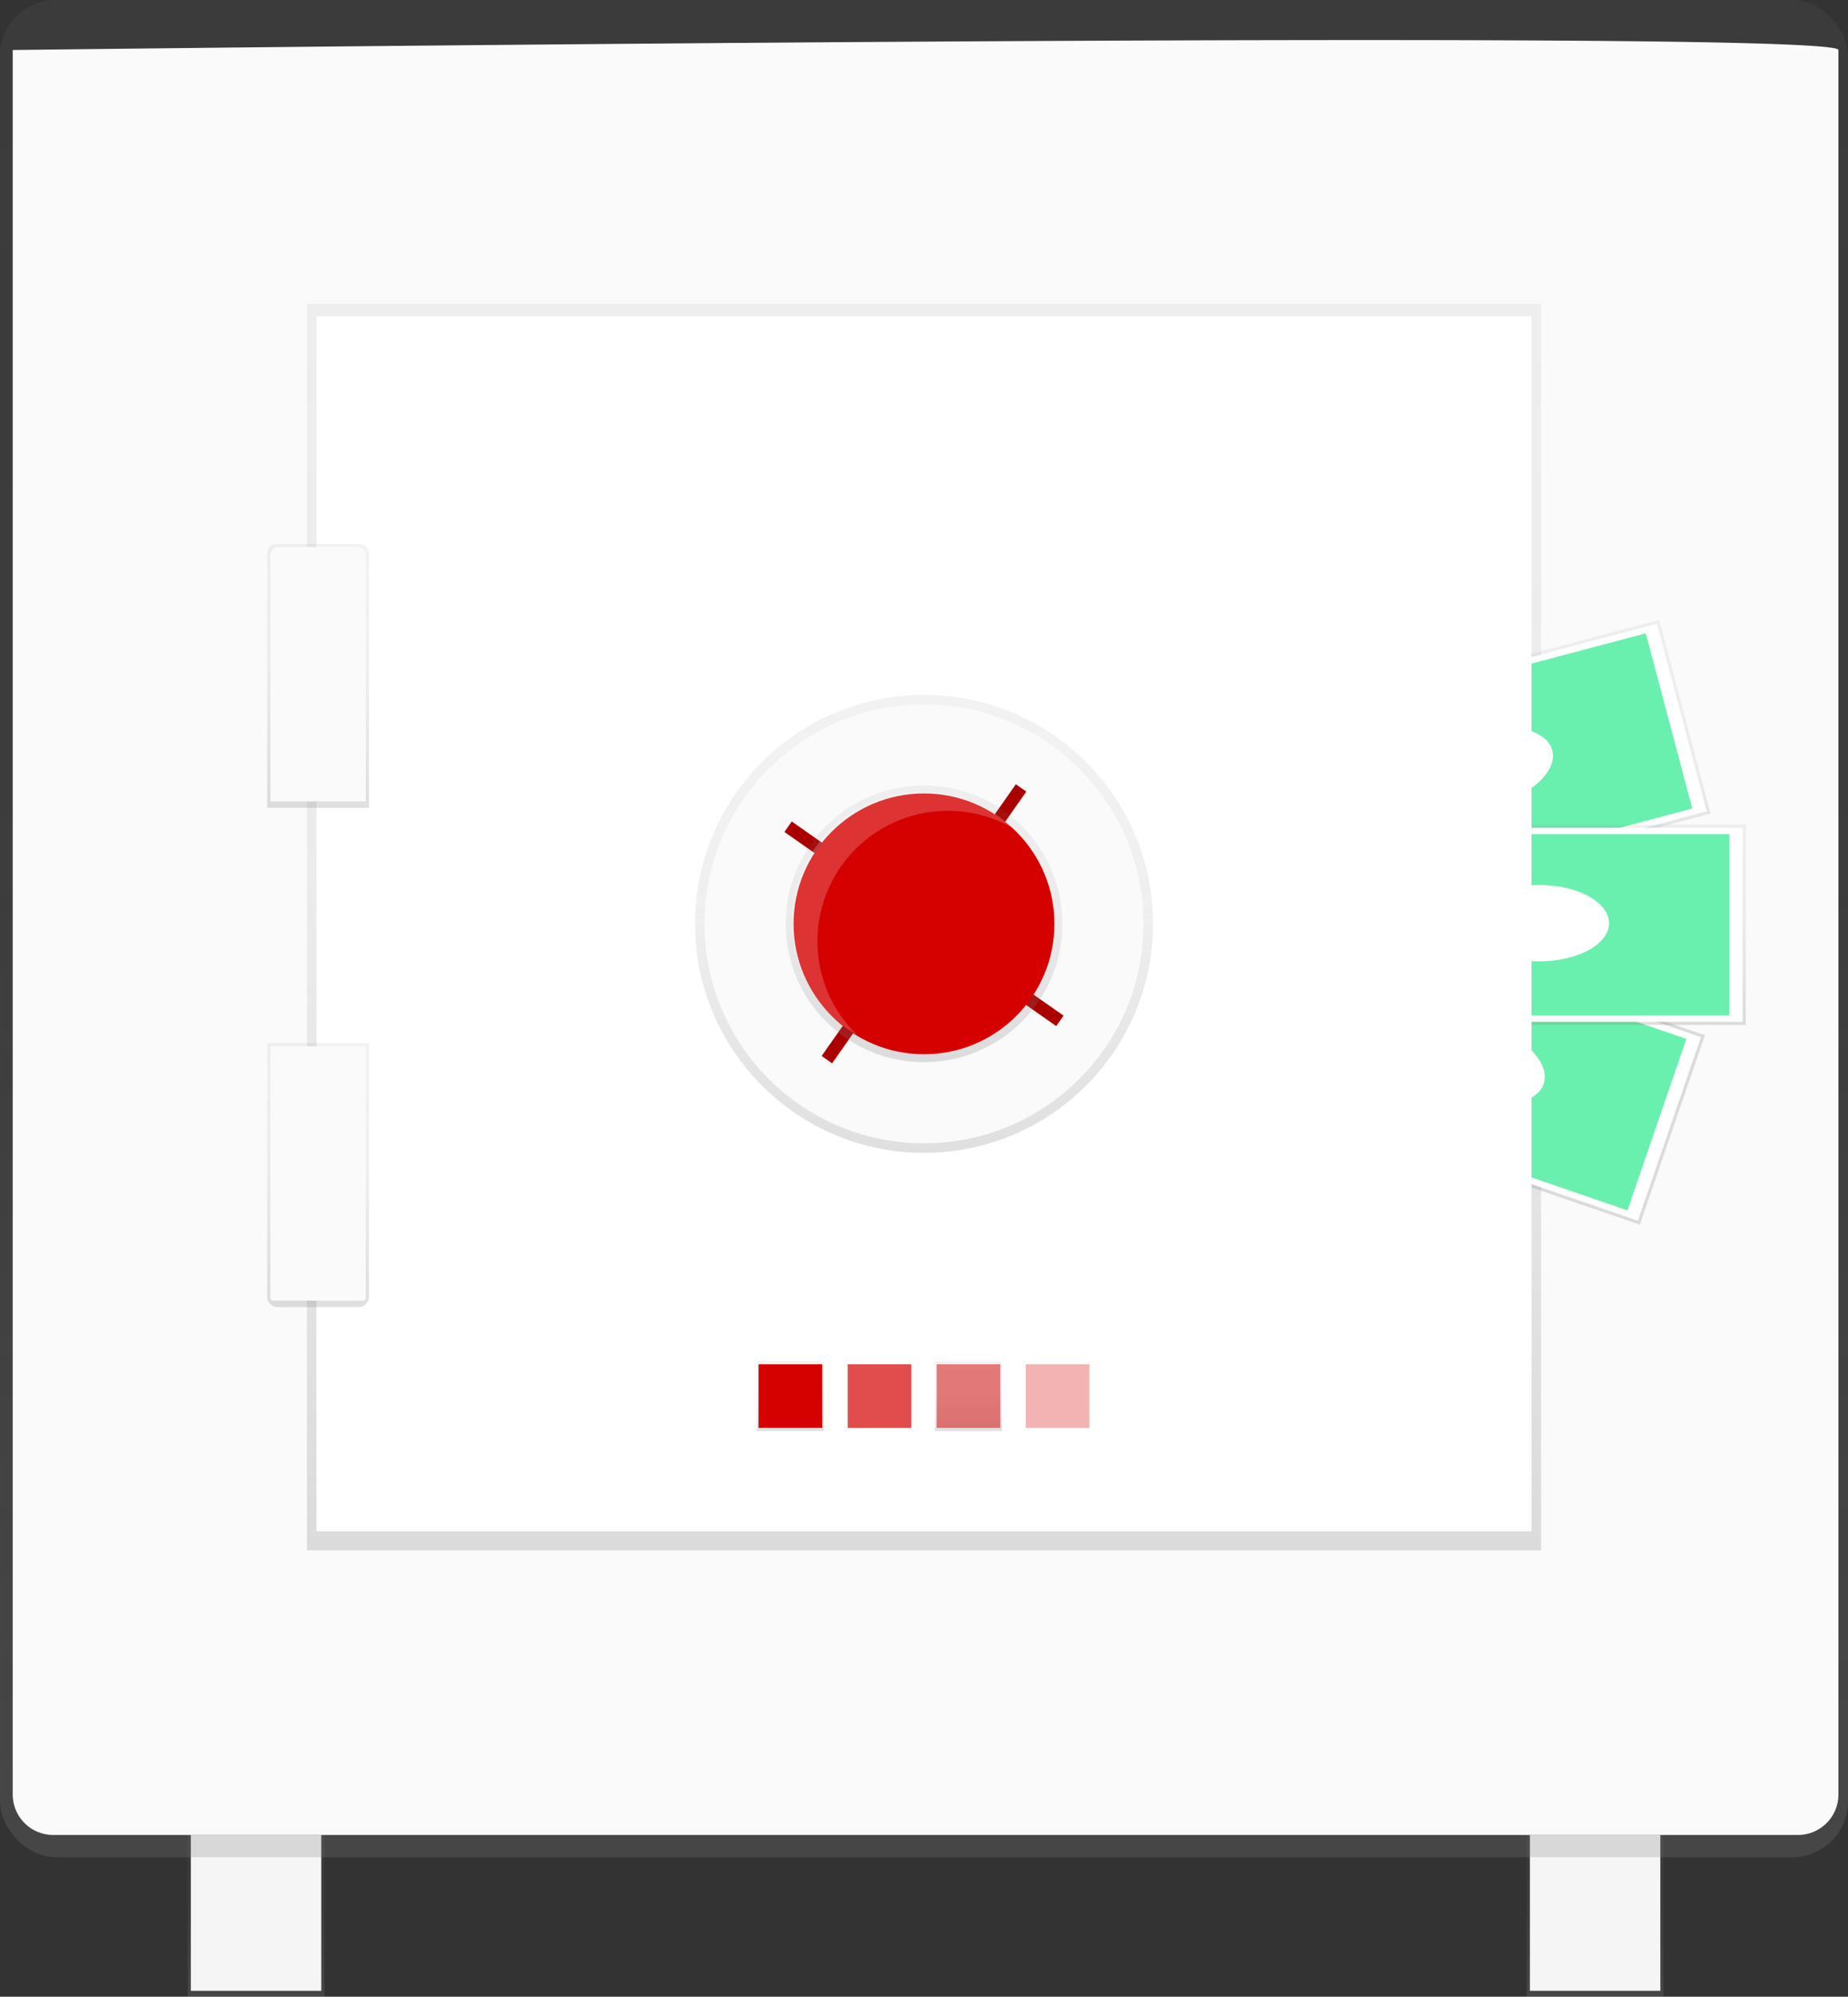 <svg id="undraw_vault_9cmw" xmlns="http://www.w3.org/2000/svg" xmlns:xlink="http://www.w3.org/1999/xlink" width="492.453" height="532.166" viewBox="0 0 492.453 532.166">
  <rect x="0" y="0" width="492.453" height="532.166" fill="#333333" stroke="none"/>
  <defs>
    <linearGradient id="linear-gradient" x1="0.5" y1="1" x2="0.5" gradientUnits="objectBoundingBox">
      <stop offset="0" stop-color="gray" stop-opacity="0.251"/>
      <stop offset="0.54" stop-color="gray" stop-opacity="0.122"/>
      <stop offset="1" stop-color="gray" stop-opacity="0.102"/>
    </linearGradient>
    <linearGradient id="linear-gradient-5" x1="0.503" y1="1.334" x2="0.503" y2="0.334" xlink:href="#linear-gradient"/>
    <linearGradient id="linear-gradient-6" x1="0.193" y1="0.692" x2="0.193" y2="0.203" xlink:href="#linear-gradient"/>
    <linearGradient id="linear-gradient-9" x1="0.5" x2="0.5" y2="0" xlink:href="#linear-gradient"/>
    <linearGradient id="linear-gradient-11" x1="0.5" x2="0.5" y2="0" xlink:href="#linear-gradient"/>
    <linearGradient id="linear-gradient-13" x1="0.5" x2="0.5" y2="0" xlink:href="#linear-gradient"/>
    <linearGradient id="linear-gradient-14" x1="0.5" x2="0.5" y2="0" xlink:href="#linear-gradient"/>
  </defs>
  <rect id="Rectangle_713" data-name="Rectangle 713" width="36.446" height="43.103" transform="translate(406.842 489.063)" fill="url(#linear-gradient)"/>
  <rect id="Rectangle_714" data-name="Rectangle 714" width="34.754" height="41.535" transform="translate(442.445 530.59) rotate(180)" fill="#f5f5f5"/>
  <rect id="Rectangle_715" data-name="Rectangle 715" width="36.446" height="43.103" transform="translate(50.008 489.063)" fill="url(#linear-gradient)"/>
  <rect id="Rectangle_716" data-name="Rectangle 716" width="34.754" height="41.535" transform="translate(50.857 489.063)" fill="#f5f5f5"/>
  <rect id="Rectangle_717" data-name="Rectangle 717" width="492.453" height="494.994" rx="14.86" fill="url(#linear-gradient)"/>
  <path id="Path_248" data-name="Path 248" d="M486.514,13.861V478.8a10.788,10.788,0,0,1-10.788,10.788H10.789A10.788,10.788,0,0,1,0,478.8V13.861S486.514,7.9,486.514,13.861Z" transform="translate(3.39 -0.531)" fill="#fafafa"/>
  <rect id="Rectangle_719" data-name="Rectangle 719" width="328.868" height="332.259" transform="translate(81.792 80.943)" fill="url(#linear-gradient)"/>
  <rect id="Rectangle_720" data-name="Rectangle 720" width="109.337" height="53.398" transform="translate(336.46 193.253) rotate(-14.86)" fill="url(#linear-gradient-5)"/>
  <rect id="Rectangle_721" data-name="Rectangle 721" width="107.646" height="51.706" transform="translate(337.491 193.858) rotate(-14.86)" fill="#fff"/>
  <rect id="Rectangle_722" data-name="Rectangle 722" width="100.589" height="48.316" transform="translate(341.343 194.586) rotate(-14.86)" fill="#69f0ae"/>
  <ellipse id="Ellipse_20" data-name="Ellipse 20" cx="18.644" cy="10.171" rx="18.644" ry="10.171" transform="translate(374.994 199.694) rotate(-14.86)" fill="#fff"/>
  <rect id="Rectangle_723" data-name="Rectangle 723" width="53.398" height="109.337" transform="translate(333.582 290.883) rotate(-71.04)" fill="url(#linear-gradient-6)"/>
  <rect id="Rectangle_724" data-name="Rectangle 724" width="107.646" height="51.706" transform="translate(351.456 241.458) rotate(18.96)" fill="#fff"/>
  <rect id="Rectangle_725" data-name="Rectangle 725" width="100.589" height="48.316" transform="translate(354.248 244.213) rotate(18.96)" fill="#69f0ae"/>
  <ellipse id="Ellipse_21" data-name="Ellipse 21" cx="10.171" cy="18.644" rx="10.171" ry="18.644" transform="translate(372.765 286.416) rotate(-71.04)" fill="#fff"/>
  <rect id="Rectangle_726" data-name="Rectangle 726" width="109.337" height="53.398" transform="translate(355.876 219.771)" fill="url(#linear-gradient)"/>
  <rect id="Rectangle_727" data-name="Rectangle 727" width="107.646" height="51.706" transform="translate(356.725 220.62)" fill="#fff"/>
  <rect id="Rectangle_728" data-name="Rectangle 728" width="100.589" height="48.316" transform="translate(360.254 222.312)" fill="#69f0ae"/>
  <ellipse id="Ellipse_22" data-name="Ellipse 22" cx="18.644" cy="10.171" rx="18.644" ry="10.171" transform="translate(391.479 235.874)" fill="#fff"/>
  <rect id="Rectangle_729" data-name="Rectangle 729" width="323.779" height="323.779" transform="translate(84.333 84.333)" fill="#fff"/>
  <circle id="Ellipse_23" data-name="Ellipse 23" cx="61.028" cy="61.028" r="61.028" transform="translate(185.198 185.198)" fill="url(#linear-gradient)"/>
  <circle id="Ellipse_24" data-name="Ellipse 24" cx="58.487" cy="58.487" r="58.487" transform="translate(187.739 187.739)" fill="#fafafa"/>
  <rect id="Rectangle_730" data-name="Rectangle 730" width="17.802" height="18.644" transform="translate(201.729 362.766)" fill="url(#linear-gradient-9)"/>
  <rect id="Rectangle_731" data-name="Rectangle 731" width="17.802" height="18.644" transform="translate(225.463 362.766)" fill="url(#linear-gradient-9)"/>
  <rect id="Rectangle_732" data-name="Rectangle 732" width="17.802" height="18.644" transform="translate(249.189 362.766)" fill="url(#linear-gradient-11)"/>
  <rect id="Rectangle_733" data-name="Rectangle 733" width="17.802" height="18.644" transform="translate(272.922 362.766)" fill="url(#linear-gradient-11)"/>
  <rect id="Rectangle_734" data-name="Rectangle 734" width="16.952" height="16.952" transform="translate(202.15 363.615)" fill="#d50000"/>
  <rect id="Rectangle_735" data-name="Rectangle 735" width="16.952" height="16.952" transform="translate(225.884 363.615)" fill="#d50000" opacity="0.7"/>
  <rect id="Rectangle_736" data-name="Rectangle 736" width="16.952" height="16.952" transform="translate(249.617 363.615)" fill="#d50000" opacity="0.5"/>
  <rect id="Rectangle_737" data-name="Rectangle 737" width="16.952" height="16.952" transform="translate(273.35 363.615)" fill="#d50000" opacity="0.3"/>
  <rect id="Rectangle_738" data-name="Rectangle 738" width="3.39" height="11.863" transform="matrix(0.819, 0.574, -0.574, 0.819, 270.707, 209.046)" fill="#d50000"/>
  <rect id="Rectangle_739" data-name="Rectangle 739" width="3.39" height="11.863" transform="matrix(-0.574, 0.819, -0.819, -0.574, 283.407, 270.703)" fill="#d50000"/>
  <rect id="Rectangle_740" data-name="Rectangle 740" width="3.39" height="11.863" transform="matrix(-0.819, -0.574, 0.574, -0.819, 221.743, 283.403)" fill="#d50000"/>
  <rect id="Rectangle_741" data-name="Rectangle 741" width="3.39" height="11.863" transform="matrix(0.574, -0.819, 0.819, 0.574, 209.049, 221.746)" fill="#d50000"/>
  <rect id="Rectangle_742" data-name="Rectangle 742" width="3.39" height="11.863" transform="matrix(0.819, 0.574, -0.574, 0.819, 270.676, 208.946)" opacity="0.2"/>
  <rect id="Rectangle_743" data-name="Rectangle 743" width="3.39" height="11.863" transform="matrix(-0.574, 0.819, -0.819, -0.574, 283.379, 270.605)" opacity="0.2"/>
  <rect id="Rectangle_744" data-name="Rectangle 744" width="3.39" height="11.863" transform="matrix(-0.819, -0.574, 0.574, -0.819, 221.72, 283.301)" opacity="0.2"/>
  <rect id="Rectangle_745" data-name="Rectangle 745" width="3.39" height="11.863" transform="matrix(0.574, -0.819, 0.819, 0.574, 209.022, 221.647)" opacity="0.2"/>
  <circle id="Ellipse_25" data-name="Ellipse 25" cx="36.867" cy="36.867" r="36.867" transform="translate(209.36 209.36)" fill="url(#linear-gradient-13)"/>
  <circle id="Ellipse_26" data-name="Ellipse 26" cx="34.754" cy="34.754" r="34.754" transform="translate(211.472 211.472)" fill="#d50000"/>
  <path id="Path_243" data-name="Path 243" d="M558.321,414.515a34.747,34.747,0,0,1,52.033-30.18,34.747,34.747,0,1,0-41.383,55.177A34.638,34.638,0,0,1,558.321,414.515Z" transform="translate(-340.488 -163.628)" fill="#fff" opacity="0.2"/>
  <path id="Path_244" data-name="Path 244" d="M386.044,353.99H358.92V286.268a2.635,2.635,0,0,1,2.635-2.628h21.86a2.635,2.635,0,0,1,2.635,2.635Z" transform="translate(-287.72 -138.699)" fill="url(#linear-gradient-14)"/>
  <path id="Path_245" data-name="Path 245" d="M383.278,537.28H361.686a2.766,2.766,0,0,1-2.766-2.766V466.93h27.124V534.5a2.766,2.766,0,0,1-2.766,2.781Z" transform="translate(-287.72 -188.919)" fill="url(#linear-gradient)"/>
  <path id="Path_246" data-name="Path 246" d="M101.54,200.8h20.829a2.3,2.3,0,0,1,2.3,2.3v65.508H99.26V203.123a2.3,2.3,0,0,1,2.28-2.323Z" transform="translate(-27.196 -55.017)" fill="#fafafa"/>
  <path id="Path_247" data-name="Path 247" d="M99.23,384.1h25.41v67.033a.77.77,0,0,1-.77.77H100.007a.77.77,0,0,1-.77-.77V384.1Z" transform="translate(-27.188 -105.239)" fill="#fafafa"/>
</svg>
